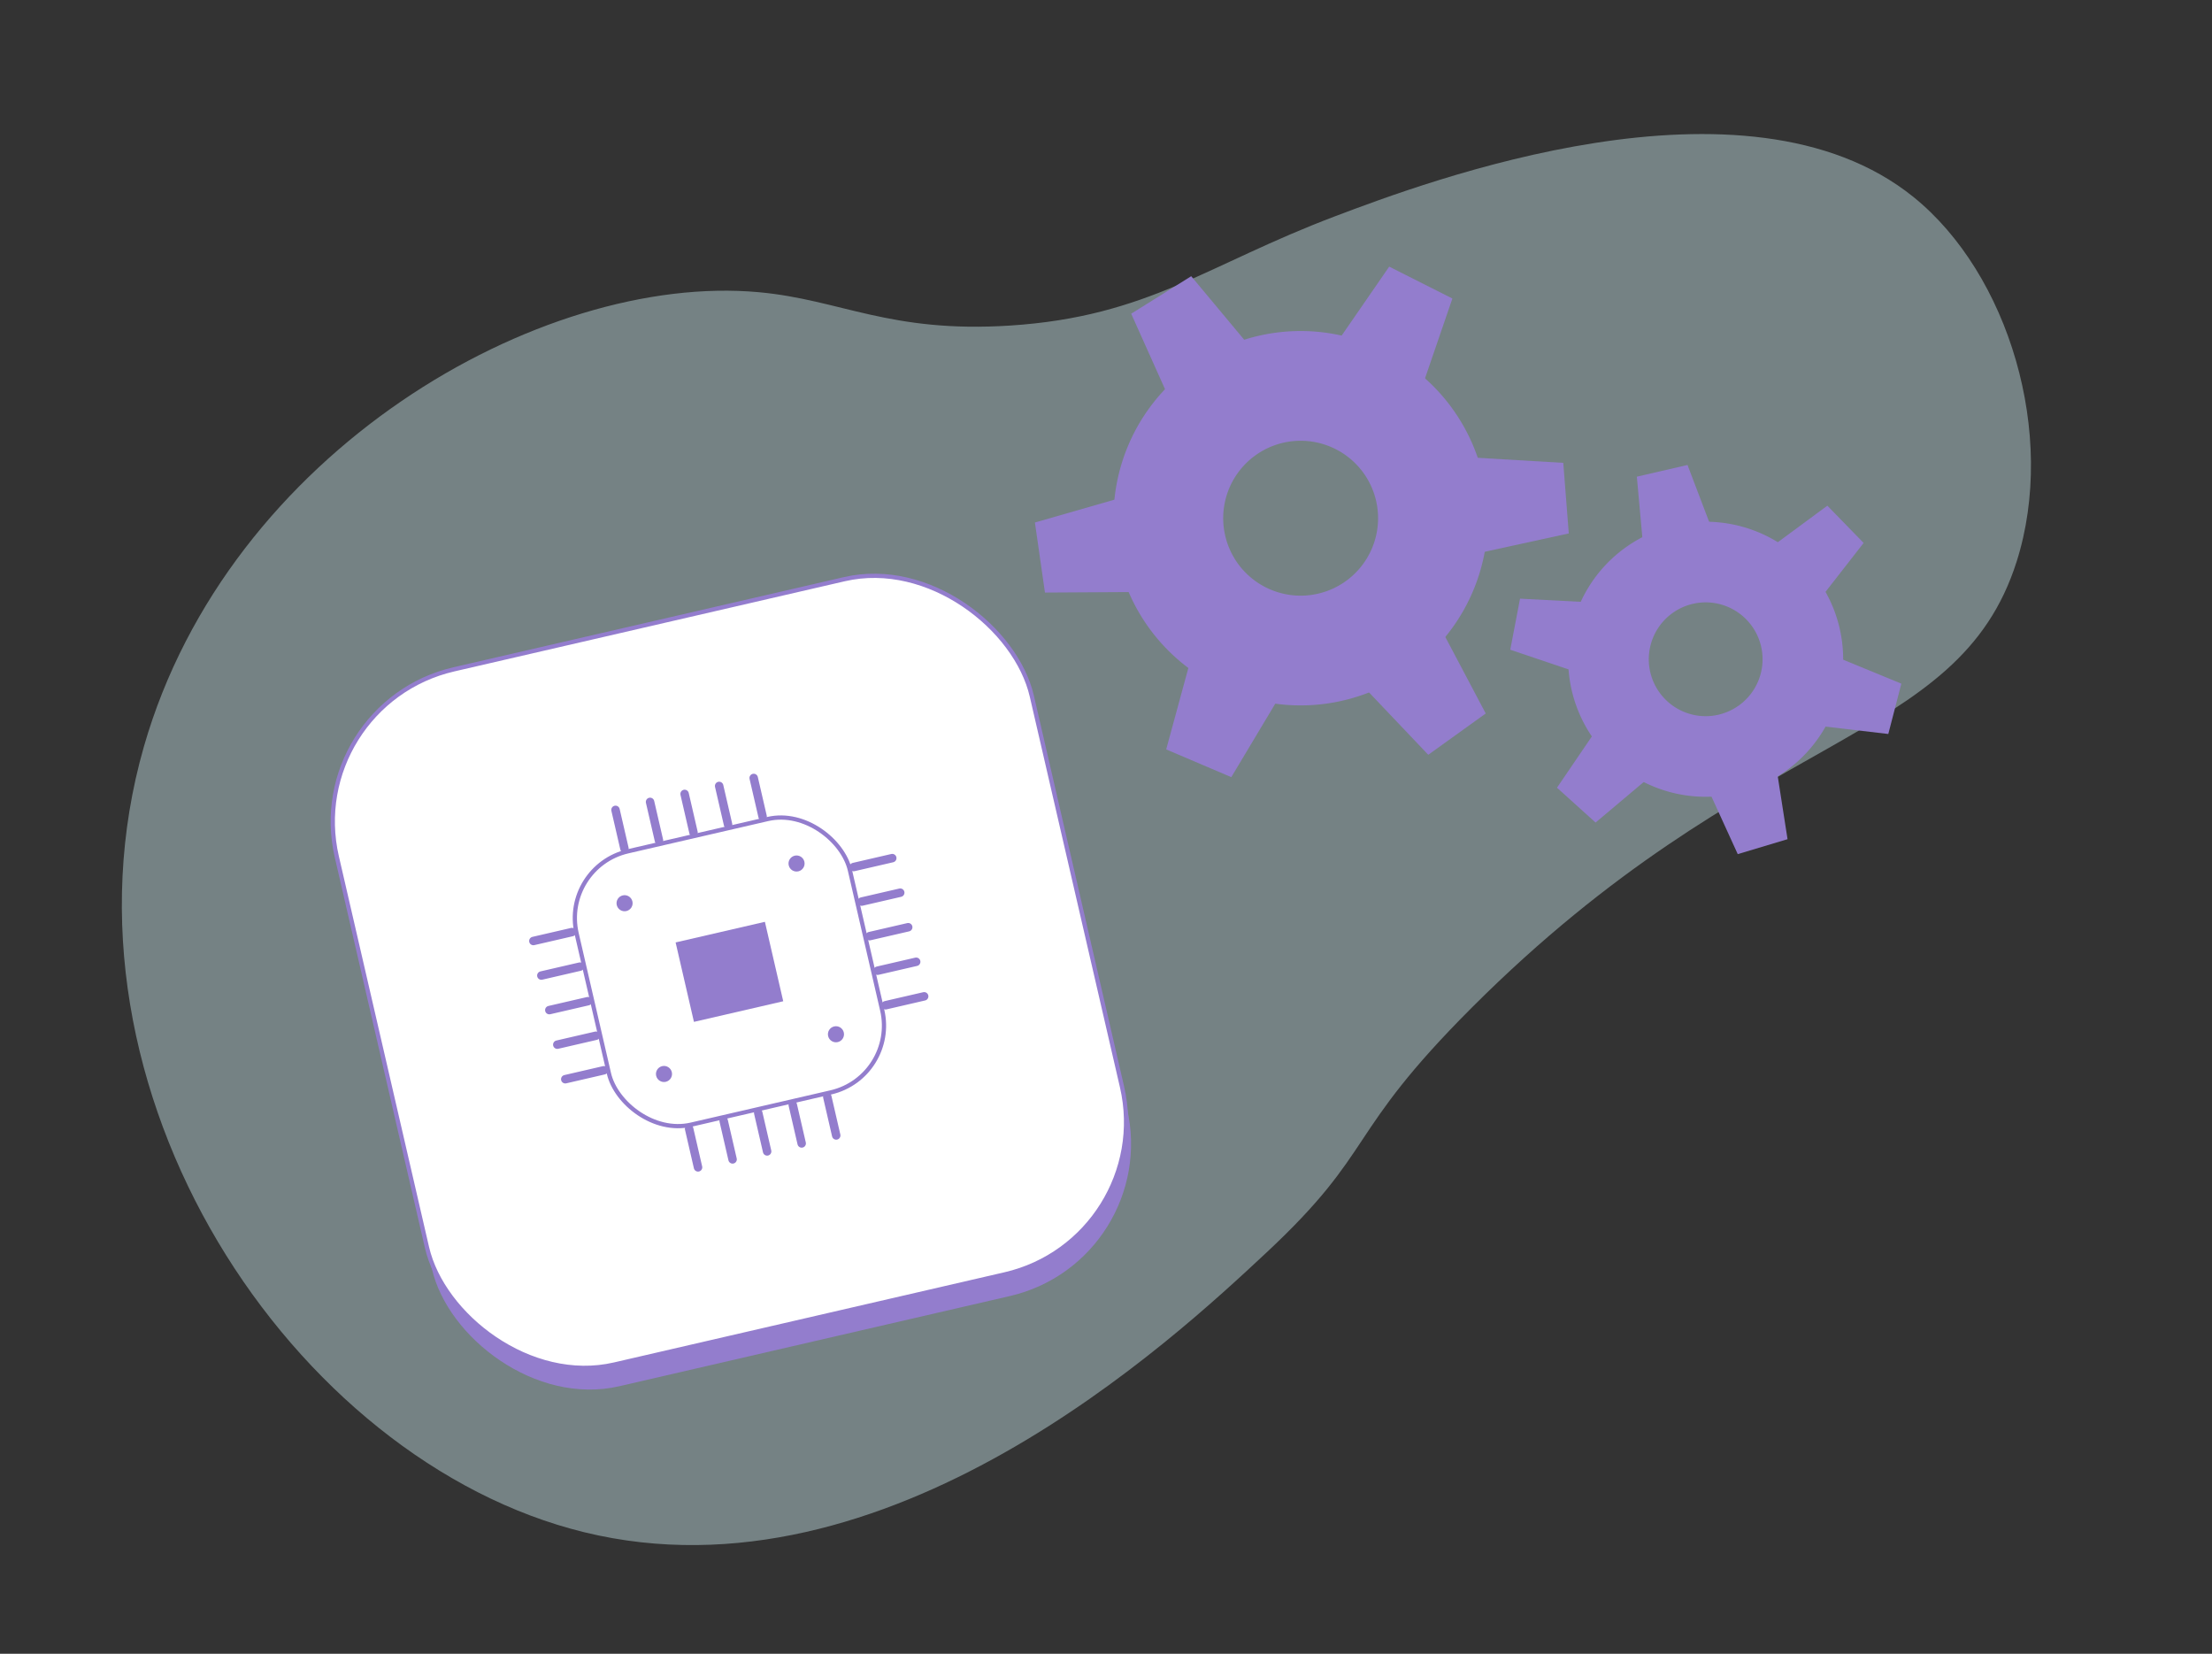 <svg xmlns="http://www.w3.org/2000/svg" width="522.269" height="390.386" viewBox="0 0 522.269 390.386"><rect x="0" y="0" width="522.269" height="390.386" fill="#333333" stroke="none"/><defs><style>.a{fill:#bad4d8;opacity:0.49;}.b{fill:#937dcd;}.c{fill:#fff;}.c,.d{stroke:#937dcd;stroke-miterlimit:10;}.d{fill:none;stroke-linecap:round;stroke-width:2px;}</style></defs><g transform="translate(-543.53 -187.99) rotate(-13)"><path class="a" d="M646.354,412.949c-49.218-16.2-130.453,8.549-165.572,71.835-40.992,73.87-3.644,172.291,59.571,204.119,65.822,33.14,145.656-12.985,171.7-28.034,31.157-18,24.021-22.811,60.447-45.554,79.624-49.717,125.555-34.127,148.927-73.589,16.036-27.075,13.474-66.6-4.38-89.356-31.487-40.132-111.484-29.327-134.035-26.281-32.086,4.333-48.416,13.154-80.6,7.884C674.273,429.364,664.793,419.017,646.354,412.949Z" transform="translate(0)"/><rect class="b" width="168.422" height="168.422" rx="36.895" transform="translate(519.3 488.761)"/><rect class="c" width="168.422" height="168.422" rx="36.895" transform="translate(519.3 483.505)"/><rect class="c" width="66.229" height="66.229" rx="16.168" transform="translate(570.396 534.602)"/><rect class="b" width="21.636" height="19.246" transform="translate(592.693 558.094)"/><circle class="b" cx="1.898" cy="1.898" r="1.898" transform="translate(581.137 544.466)"/><circle class="b" cx="1.898" cy="1.898" r="1.898" transform="translate(622.81 544.466)"/><circle class="b" cx="1.898" cy="1.898" r="1.898" transform="translate(581.137 585.835)"/><circle class="b" cx="1.898" cy="1.898" r="1.898" transform="translate(622.81 585.835)"/><line class="d" x2="9.346" transform="translate(560.048 550.209)"/><line class="d" x2="9.346" transform="translate(560.048 558.58)"/><line class="d" x2="9.346" transform="translate(560.048 566.951)"/><line class="d" x2="9.346" transform="translate(560.048 575.322)"/><line class="d" x2="9.346" transform="translate(560.048 583.694)"/><line class="d" y2="9.346" transform="translate(619.391 524.414)"/><line class="d" y2="9.346" transform="translate(611.02 524.414)"/><line class="d" y2="9.346" transform="translate(602.649 524.414)"/><line class="d" y2="9.346" transform="translate(594.278 524.414)"/><line class="d" y2="9.346" transform="translate(585.907 524.414)"/><line class="d" y2="9.346" transform="translate(619.391 601.673)"/><line class="d" y2="9.346" transform="translate(611.02 601.673)"/><line class="d" y2="9.346" transform="translate(602.649 601.673)"/><line class="d" y2="9.346" transform="translate(594.278 601.673)"/><line class="d" y2="9.346" transform="translate(585.907 601.673)"/><line class="d" x2="9.346" transform="translate(637.663 550.209)"/><line class="d" x2="9.346" transform="translate(637.663 558.58)"/><line class="d" x2="9.346" transform="translate(637.663 566.951)"/><line class="d" x2="9.346" transform="translate(637.663 575.322)"/><line class="d" x2="9.346" transform="translate(637.663 583.694)"/><g transform="translate(800.254 502.018)"><path class="b" d="M832.22,511.372a32.464,32.464,0,1,0,32.463,32.464A32.464,32.464,0,0,0,832.22,511.372Zm0,45.9a13.432,13.432,0,1,1,13.433-13.432A13.432,13.432,0,0,1,832.22,557.268Z" transform="translate(-787.772 -498.184)"/><path class="b" d="M839.83,515.593H822.893l2.331-16.937H837.5Z" transform="translate(-786.913 -498.656)"/><path class="b" d="M859.566,536.116l-8.782-14.482,15.691-6.789,6.365,10.5Z" transform="translate(-785.878 -498.055)"/><path class="b" d="M852.221,563.579l7.829-15.019,13.941,9.9-5.674,10.885Z" transform="translate(-785.824 -496.804)"/><path class="b" d="M824.9,571.425l16.9-1.093-1.233,17.052-12.25.792Z" transform="translate(-786.839 -495.995)"/><path class="b" d="M804.05,552.353l9.7,13.885-15.22,7.788L791.5,563.963Z" transform="translate(-788.079 -496.663)"/><path class="b" d="M809.6,524.44l-6.844,15.492L788.2,530.956l4.96-11.228Z" transform="translate(-788.201 -497.874)"/></g><g transform="translate(696.24 432.243)"><path class="b" d="M735.635,450.453a44.187,44.187,0,1,0,56.163,27.4A44.186,44.186,0,0,0,735.635,450.453Zm20.334,59.068a18.283,18.283,0,1,1,11.337-23.239A18.282,18.282,0,0,1,755.969,509.52Z" transform="translate(-687.246 -430.761)"/><path class="b" d="M747.619,452.144l-21.8,7.5-4.5-22.83,15.8-5.439Z" transform="translate(-686.671 -431.38)"/><path class="b" d="M782.112,469.829l-17.719-14.747,17.185-15.689,12.842,10.688Z" transform="translate(-685.071 -431.082)"/><path class="b" d="M784.7,508.3l3.422-22.8,22.326,6.559-2.48,16.523Z" transform="translate(-684.317 -429.37)"/><path class="b" d="M753.235,530.649l21.268-8.9,5.968,22.492-15.414,6.447Z" transform="translate(-685.486 -428.024)"/><path class="b" d="M717.783,515.273l18.634,13.573-16.137,16.766-13.505-9.837Z" transform="translate(-687.211 -428.265)"/><path class="b" d="M712.558,476.815l-1.944,22.971-22.7-5.1,1.409-16.648Z" transform="translate(-687.911 -429.693)"/></g></g></svg>